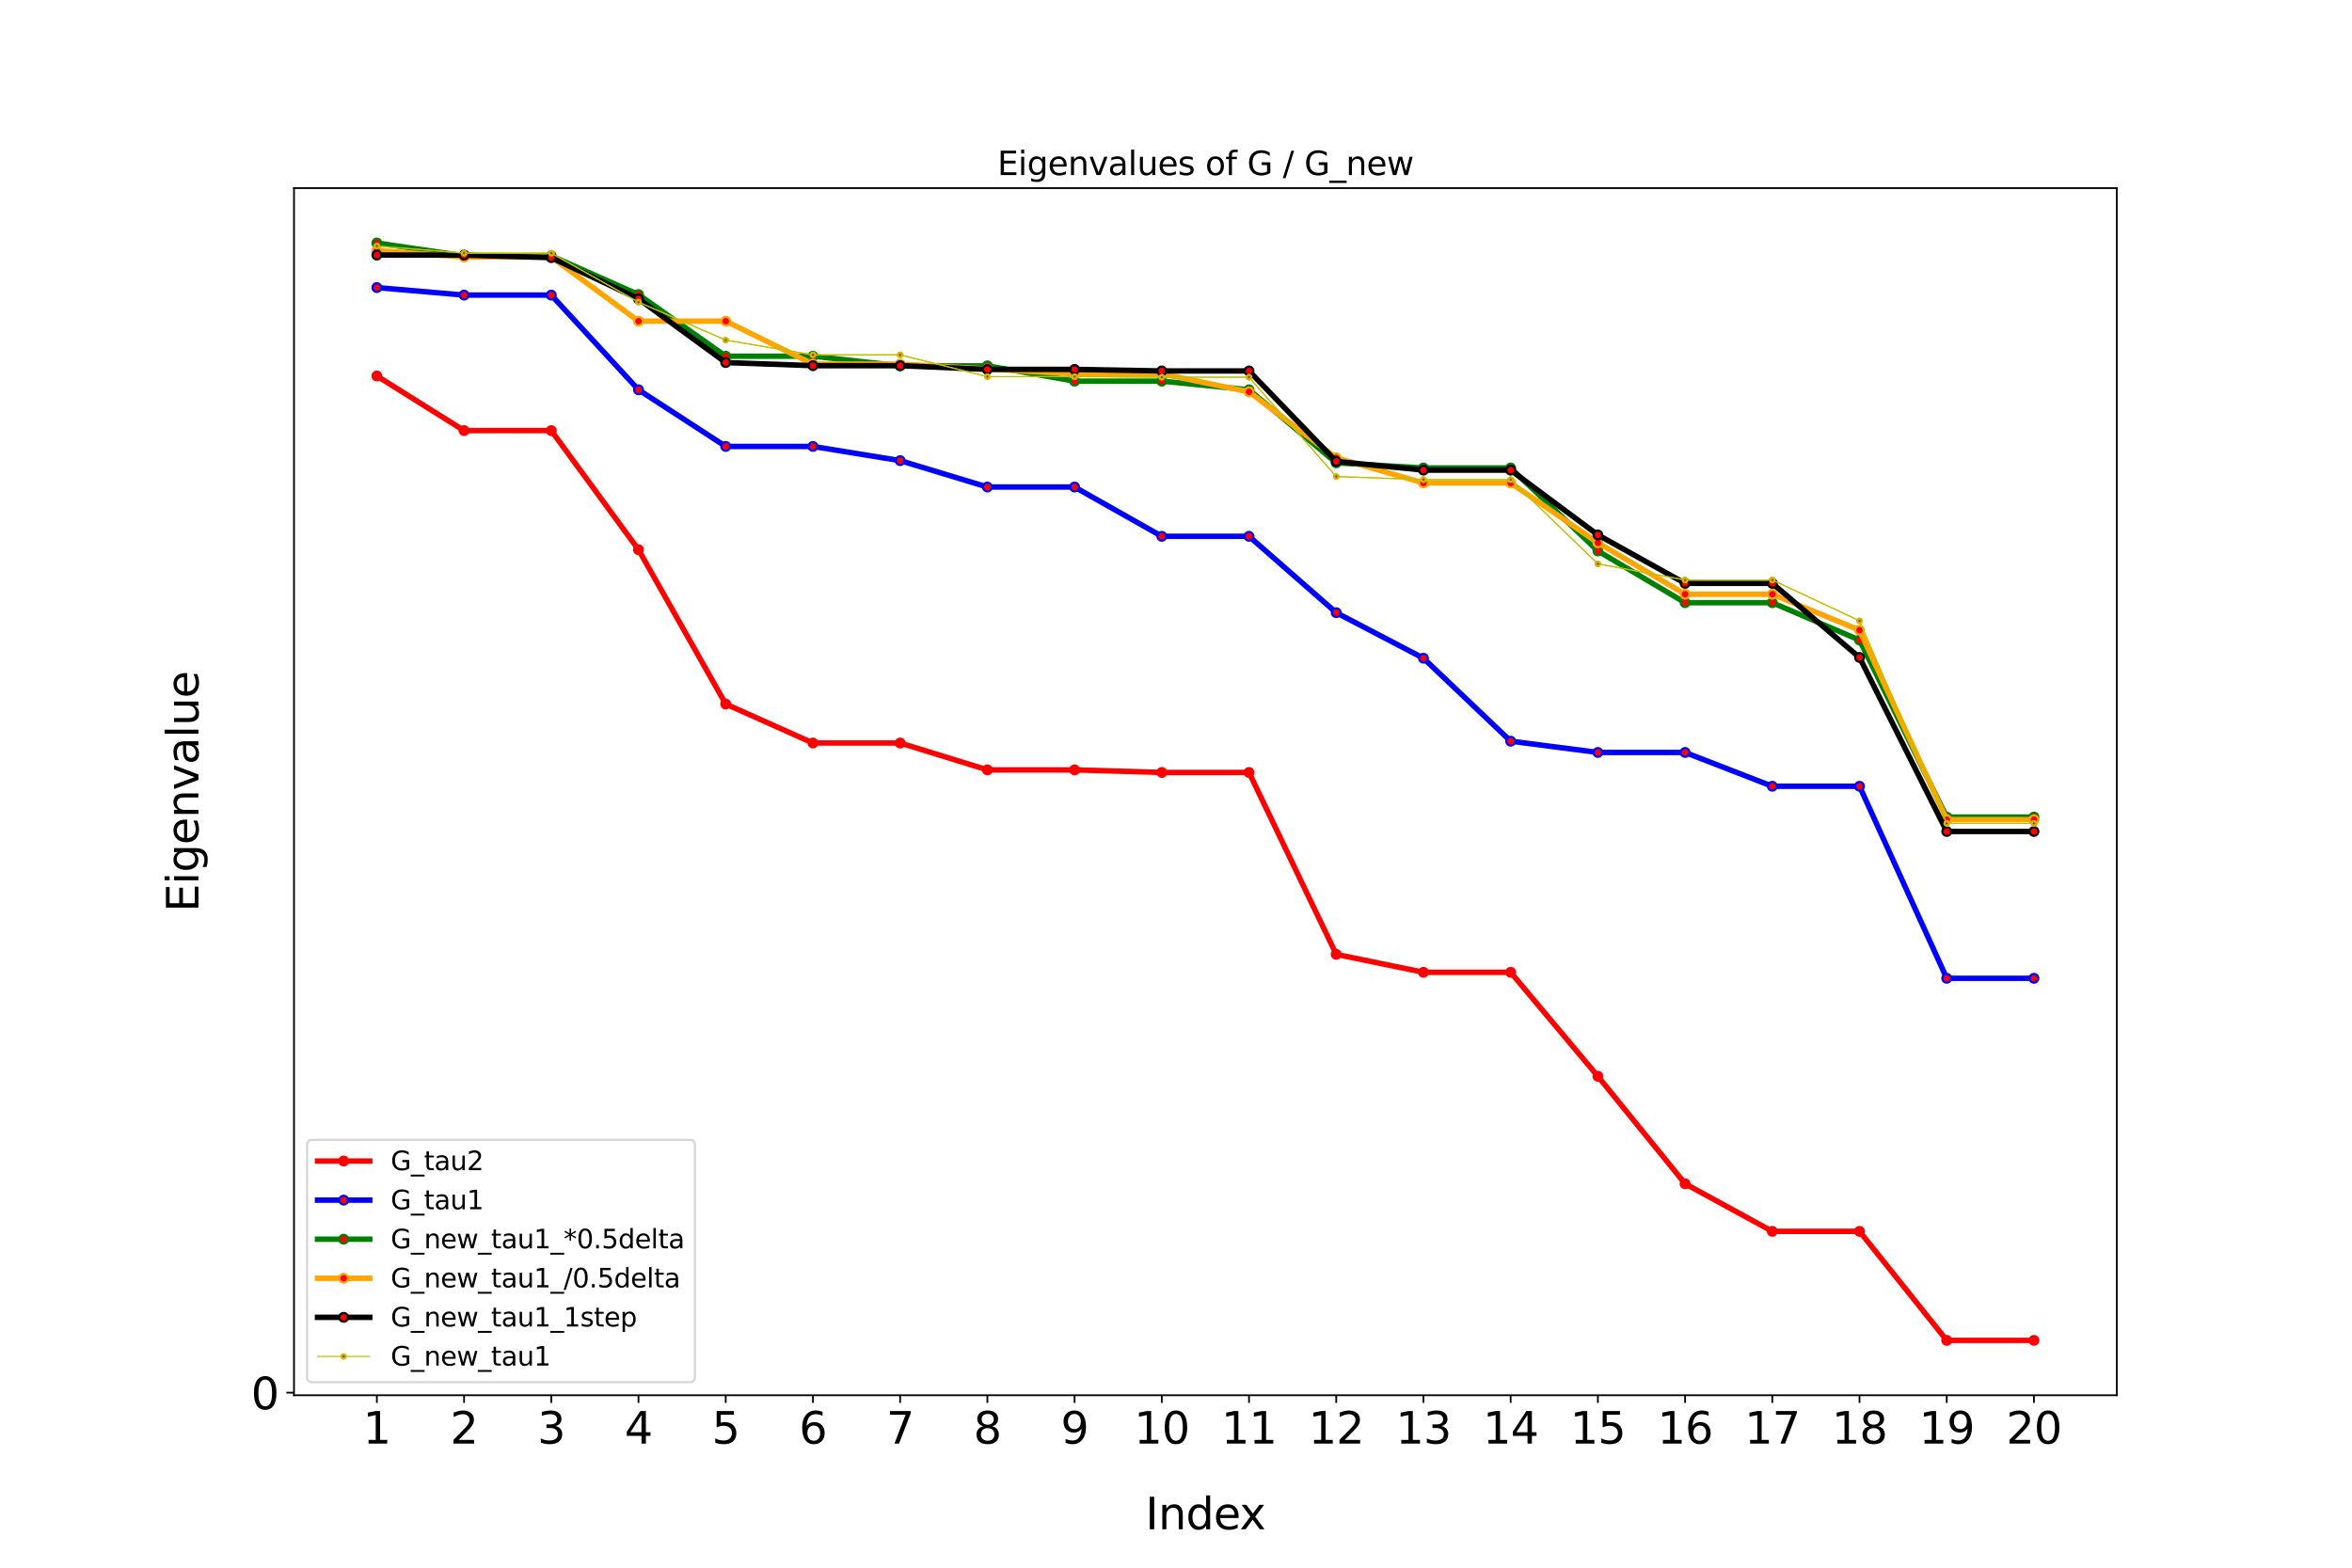 <?xml version="1.0" encoding="utf-8" standalone="no"?>
<!DOCTYPE svg PUBLIC "-//W3C//DTD SVG 1.1//EN"
  "http://www.w3.org/Graphics/SVG/1.1/DTD/svg11.dtd">
<svg xmlns:xlink="http://www.w3.org/1999/xlink" width="1080pt" height="720pt" viewBox="0 0 1080 720" xmlns="http://www.w3.org/2000/svg" version="1.1">
 <defs>
  <style type="text/css">*{stroke-linejoin: round; stroke-linecap: butt}</style>
 </defs>
 <g id="figure_1">
  <g id="patch_1">
   <path d="M 0 720 
L 1080 720 
L 1080 0 
L 0 0 
z
" style="fill: #ffffff"/>
  </g>
  <g id="axes_1">
   <g id="patch_2">
    <path d="M 135 640.8 
L 972 640.8 
L 972 86.4 
L 135 86.4 
z
" style="fill: #ffffff"/>
   </g>
   <g id="matplotlib.axis_1">
    <g id="xtick_1">
     <g id="line2d_1">
      <defs>
       <path id="m123ff885bf" d="M 0 0 
L 0 3.5 
" style="stroke: #000000; stroke-width: 0.8"/>
      </defs>
      <g>
       <use xlink:href="#m123ff885bf" x="173.045" y="640.8" style="stroke: #000000; stroke-width: 0.8"/>
      </g>
     </g>
     <g id="text_1">
      <!-- 1 -->
      <g transform="translate(166.683 662.997) scale(0.2 -0.2)">
       <defs>
        <path id="DejaVuSans-31" d="M 794 531 
L 1825 531 
L 1825 4091 
L 703 3866 
L 703 4441 
L 1819 4666 
L 2450 4666 
L 2450 531 
L 3481 531 
L 3481 0 
L 794 0 
L 794 531 
z
" transform="scale(0.016)"/>
       </defs>
       <use xlink:href="#DejaVuSans-31"/>
      </g>
     </g>
    </g>
    <g id="xtick_2">
     <g id="line2d_2">
      <g>
       <use xlink:href="#m123ff885bf" x="213.093" y="640.8" style="stroke: #000000; stroke-width: 0.8"/>
      </g>
     </g>
     <g id="text_2">
      <!-- 2 -->
      <g transform="translate(206.731 662.997) scale(0.2 -0.2)">
       <defs>
        <path id="DejaVuSans-32" d="M 1228 531 
L 3431 531 
L 3431 0 
L 469 0 
L 469 531 
Q 828 903 1448 1529 
Q 2069 2156 2228 2338 
Q 2531 2678 2651 2914 
Q 2772 3150 2772 3378 
Q 2772 3750 2511 3984 
Q 2250 4219 1831 4219 
Q 1534 4219 1204 4116 
Q 875 4013 500 3803 
L 500 4441 
Q 881 4594 1212 4672 
Q 1544 4750 1819 4750 
Q 2544 4750 2975 4387 
Q 3406 4025 3406 3419 
Q 3406 3131 3298 2873 
Q 3191 2616 2906 2266 
Q 2828 2175 2409 1742 
Q 1991 1309 1228 531 
z
" transform="scale(0.016)"/>
       </defs>
       <use xlink:href="#DejaVuSans-32"/>
      </g>
     </g>
    </g>
    <g id="xtick_3">
     <g id="line2d_3">
      <g>
       <use xlink:href="#m123ff885bf" x="253.141" y="640.8" style="stroke: #000000; stroke-width: 0.8"/>
      </g>
     </g>
     <g id="text_3">
      <!-- 3 -->
      <g transform="translate(246.779 662.997) scale(0.2 -0.2)">
       <defs>
        <path id="DejaVuSans-33" d="M 2597 2516 
Q 3050 2419 3304 2112 
Q 3559 1806 3559 1356 
Q 3559 666 3084 287 
Q 2609 -91 1734 -91 
Q 1441 -91 1130 -33 
Q 819 25 488 141 
L 488 750 
Q 750 597 1062 519 
Q 1375 441 1716 441 
Q 2309 441 2620 675 
Q 2931 909 2931 1356 
Q 2931 1769 2642 2001 
Q 2353 2234 1838 2234 
L 1294 2234 
L 1294 2753 
L 1863 2753 
Q 2328 2753 2575 2939 
Q 2822 3125 2822 3475 
Q 2822 3834 2567 4026 
Q 2313 4219 1838 4219 
Q 1578 4219 1281 4162 
Q 984 4106 628 3988 
L 628 4550 
Q 988 4650 1302 4700 
Q 1616 4750 1894 4750 
Q 2613 4750 3031 4423 
Q 3450 4097 3450 3541 
Q 3450 3153 3228 2886 
Q 3006 2619 2597 2516 
z
" transform="scale(0.016)"/>
       </defs>
       <use xlink:href="#DejaVuSans-33"/>
      </g>
     </g>
    </g>
    <g id="xtick_4">
     <g id="line2d_4">
      <g>
       <use xlink:href="#m123ff885bf" x="293.189" y="640.8" style="stroke: #000000; stroke-width: 0.8"/>
      </g>
     </g>
     <g id="text_4">
      <!-- 4 -->
      <g transform="translate(286.826 662.997) scale(0.2 -0.2)">
       <defs>
        <path id="DejaVuSans-34" d="M 2419 4116 
L 825 1625 
L 2419 1625 
L 2419 4116 
z
M 2253 4666 
L 3047 4666 
L 3047 1625 
L 3713 1625 
L 3713 1100 
L 3047 1100 
L 3047 0 
L 2419 0 
L 2419 1100 
L 313 1100 
L 313 1709 
L 2253 4666 
z
" transform="scale(0.016)"/>
       </defs>
       <use xlink:href="#DejaVuSans-34"/>
      </g>
     </g>
    </g>
    <g id="xtick_5">
     <g id="line2d_5">
      <g>
       <use xlink:href="#m123ff885bf" x="333.237" y="640.8" style="stroke: #000000; stroke-width: 0.8"/>
      </g>
     </g>
     <g id="text_5">
      <!-- 5 -->
      <g transform="translate(326.874 662.997) scale(0.2 -0.2)">
       <defs>
        <path id="DejaVuSans-35" d="M 691 4666 
L 3169 4666 
L 3169 4134 
L 1269 4134 
L 1269 2991 
Q 1406 3038 1543 3061 
Q 1681 3084 1819 3084 
Q 2600 3084 3056 2656 
Q 3513 2228 3513 1497 
Q 3513 744 3044 326 
Q 2575 -91 1722 -91 
Q 1428 -91 1123 -41 
Q 819 9 494 109 
L 494 744 
Q 775 591 1075 516 
Q 1375 441 1709 441 
Q 2250 441 2565 725 
Q 2881 1009 2881 1497 
Q 2881 1984 2565 2268 
Q 2250 2553 1709 2553 
Q 1456 2553 1204 2497 
Q 953 2441 691 2322 
L 691 4666 
z
" transform="scale(0.016)"/>
       </defs>
       <use xlink:href="#DejaVuSans-35"/>
      </g>
     </g>
    </g>
    <g id="xtick_6">
     <g id="line2d_6">
      <g>
       <use xlink:href="#m123ff885bf" x="373.285" y="640.8" style="stroke: #000000; stroke-width: 0.8"/>
      </g>
     </g>
     <g id="text_6">
      <!-- 6 -->
      <g transform="translate(366.922 662.997) scale(0.2 -0.2)">
       <defs>
        <path id="DejaVuSans-36" d="M 2113 2584 
Q 1688 2584 1439 2293 
Q 1191 2003 1191 1497 
Q 1191 994 1439 701 
Q 1688 409 2113 409 
Q 2538 409 2786 701 
Q 3034 994 3034 1497 
Q 3034 2003 2786 2293 
Q 2538 2584 2113 2584 
z
M 3366 4563 
L 3366 3988 
Q 3128 4100 2886 4159 
Q 2644 4219 2406 4219 
Q 1781 4219 1451 3797 
Q 1122 3375 1075 2522 
Q 1259 2794 1537 2939 
Q 1816 3084 2150 3084 
Q 2853 3084 3261 2657 
Q 3669 2231 3669 1497 
Q 3669 778 3244 343 
Q 2819 -91 2113 -91 
Q 1303 -91 875 529 
Q 447 1150 447 2328 
Q 447 3434 972 4092 
Q 1497 4750 2381 4750 
Q 2619 4750 2861 4703 
Q 3103 4656 3366 4563 
z
" transform="scale(0.016)"/>
       </defs>
       <use xlink:href="#DejaVuSans-36"/>
      </g>
     </g>
    </g>
    <g id="xtick_7">
     <g id="line2d_7">
      <g>
       <use xlink:href="#m123ff885bf" x="413.333" y="640.8" style="stroke: #000000; stroke-width: 0.8"/>
      </g>
     </g>
     <g id="text_7">
      <!-- 7 -->
      <g transform="translate(406.97 662.997) scale(0.2 -0.2)">
       <defs>
        <path id="DejaVuSans-37" d="M 525 4666 
L 3525 4666 
L 3525 4397 
L 1831 0 
L 1172 0 
L 2766 4134 
L 525 4134 
L 525 4666 
z
" transform="scale(0.016)"/>
       </defs>
       <use xlink:href="#DejaVuSans-37"/>
      </g>
     </g>
    </g>
    <g id="xtick_8">
     <g id="line2d_8">
      <g>
       <use xlink:href="#m123ff885bf" x="453.38" y="640.8" style="stroke: #000000; stroke-width: 0.8"/>
      </g>
     </g>
     <g id="text_8">
      <!-- 8 -->
      <g transform="translate(447.018 662.997) scale(0.2 -0.2)">
       <defs>
        <path id="DejaVuSans-38" d="M 2034 2216 
Q 1584 2216 1326 1975 
Q 1069 1734 1069 1313 
Q 1069 891 1326 650 
Q 1584 409 2034 409 
Q 2484 409 2743 651 
Q 3003 894 3003 1313 
Q 3003 1734 2745 1975 
Q 2488 2216 2034 2216 
z
M 1403 2484 
Q 997 2584 770 2862 
Q 544 3141 544 3541 
Q 544 4100 942 4425 
Q 1341 4750 2034 4750 
Q 2731 4750 3128 4425 
Q 3525 4100 3525 3541 
Q 3525 3141 3298 2862 
Q 3072 2584 2669 2484 
Q 3125 2378 3379 2068 
Q 3634 1759 3634 1313 
Q 3634 634 3220 271 
Q 2806 -91 2034 -91 
Q 1263 -91 848 271 
Q 434 634 434 1313 
Q 434 1759 690 2068 
Q 947 2378 1403 2484 
z
M 1172 3481 
Q 1172 3119 1398 2916 
Q 1625 2713 2034 2713 
Q 2441 2713 2670 2916 
Q 2900 3119 2900 3481 
Q 2900 3844 2670 4047 
Q 2441 4250 2034 4250 
Q 1625 4250 1398 4047 
Q 1172 3844 1172 3481 
z
" transform="scale(0.016)"/>
       </defs>
       <use xlink:href="#DejaVuSans-38"/>
      </g>
     </g>
    </g>
    <g id="xtick_9">
     <g id="line2d_9">
      <g>
       <use xlink:href="#m123ff885bf" x="493.428" y="640.8" style="stroke: #000000; stroke-width: 0.8"/>
      </g>
     </g>
     <g id="text_9">
      <!-- 9 -->
      <g transform="translate(487.066 662.997) scale(0.2 -0.2)">
       <defs>
        <path id="DejaVuSans-39" d="M 703 97 
L 703 672 
Q 941 559 1184 500 
Q 1428 441 1663 441 
Q 2288 441 2617 861 
Q 2947 1281 2994 2138 
Q 2813 1869 2534 1725 
Q 2256 1581 1919 1581 
Q 1219 1581 811 2004 
Q 403 2428 403 3163 
Q 403 3881 828 4315 
Q 1253 4750 1959 4750 
Q 2769 4750 3195 4129 
Q 3622 3509 3622 2328 
Q 3622 1225 3098 567 
Q 2575 -91 1691 -91 
Q 1453 -91 1209 -44 
Q 966 3 703 97 
z
M 1959 2075 
Q 2384 2075 2632 2365 
Q 2881 2656 2881 3163 
Q 2881 3666 2632 3958 
Q 2384 4250 1959 4250 
Q 1534 4250 1286 3958 
Q 1038 3666 1038 3163 
Q 1038 2656 1286 2365 
Q 1534 2075 1959 2075 
z
" transform="scale(0.016)"/>
       </defs>
       <use xlink:href="#DejaVuSans-39"/>
      </g>
     </g>
    </g>
    <g id="xtick_10">
     <g id="line2d_10">
      <g>
       <use xlink:href="#m123ff885bf" x="533.476" y="640.8" style="stroke: #000000; stroke-width: 0.8"/>
      </g>
     </g>
     <g id="text_10">
      <!-- 10 -->
      <g transform="translate(520.751 662.997) scale(0.2 -0.2)">
       <defs>
        <path id="DejaVuSans-30" d="M 2034 4250 
Q 1547 4250 1301 3770 
Q 1056 3291 1056 2328 
Q 1056 1369 1301 889 
Q 1547 409 2034 409 
Q 2525 409 2770 889 
Q 3016 1369 3016 2328 
Q 3016 3291 2770 3770 
Q 2525 4250 2034 4250 
z
M 2034 4750 
Q 2819 4750 3233 4129 
Q 3647 3509 3647 2328 
Q 3647 1150 3233 529 
Q 2819 -91 2034 -91 
Q 1250 -91 836 529 
Q 422 1150 422 2328 
Q 422 3509 836 4129 
Q 1250 4750 2034 4750 
z
" transform="scale(0.016)"/>
       </defs>
       <use xlink:href="#DejaVuSans-31"/>
       <use xlink:href="#DejaVuSans-30" x="63.623"/>
      </g>
     </g>
    </g>
    <g id="xtick_11">
     <g id="line2d_11">
      <g>
       <use xlink:href="#m123ff885bf" x="573.524" y="640.8" style="stroke: #000000; stroke-width: 0.8"/>
      </g>
     </g>
     <g id="text_11">
      <!-- 11 -->
      <g transform="translate(560.799 662.997) scale(0.2 -0.2)">
       <use xlink:href="#DejaVuSans-31"/>
       <use xlink:href="#DejaVuSans-31" x="63.623"/>
      </g>
     </g>
    </g>
    <g id="xtick_12">
     <g id="line2d_12">
      <g>
       <use xlink:href="#m123ff885bf" x="613.572" y="640.8" style="stroke: #000000; stroke-width: 0.8"/>
      </g>
     </g>
     <g id="text_12">
      <!-- 12 -->
      <g transform="translate(600.847 662.997) scale(0.2 -0.2)">
       <use xlink:href="#DejaVuSans-31"/>
       <use xlink:href="#DejaVuSans-32" x="63.623"/>
      </g>
     </g>
    </g>
    <g id="xtick_13">
     <g id="line2d_13">
      <g>
       <use xlink:href="#m123ff885bf" x="653.62" y="640.8" style="stroke: #000000; stroke-width: 0.8"/>
      </g>
     </g>
     <g id="text_13">
      <!-- 13 -->
      <g transform="translate(640.895 662.997) scale(0.2 -0.2)">
       <use xlink:href="#DejaVuSans-31"/>
       <use xlink:href="#DejaVuSans-33" x="63.623"/>
      </g>
     </g>
    </g>
    <g id="xtick_14">
     <g id="line2d_14">
      <g>
       <use xlink:href="#m123ff885bf" x="693.667" y="640.8" style="stroke: #000000; stroke-width: 0.8"/>
      </g>
     </g>
     <g id="text_14">
      <!-- 14 -->
      <g transform="translate(680.942 662.997) scale(0.2 -0.2)">
       <use xlink:href="#DejaVuSans-31"/>
       <use xlink:href="#DejaVuSans-34" x="63.623"/>
      </g>
     </g>
    </g>
    <g id="xtick_15">
     <g id="line2d_15">
      <g>
       <use xlink:href="#m123ff885bf" x="733.715" y="640.8" style="stroke: #000000; stroke-width: 0.8"/>
      </g>
     </g>
     <g id="text_15">
      <!-- 15 -->
      <g transform="translate(720.99 662.997) scale(0.2 -0.2)">
       <use xlink:href="#DejaVuSans-31"/>
       <use xlink:href="#DejaVuSans-35" x="63.623"/>
      </g>
     </g>
    </g>
    <g id="xtick_16">
     <g id="line2d_16">
      <g>
       <use xlink:href="#m123ff885bf" x="773.763" y="640.8" style="stroke: #000000; stroke-width: 0.8"/>
      </g>
     </g>
     <g id="text_16">
      <!-- 16 -->
      <g transform="translate(761.038 662.997) scale(0.2 -0.2)">
       <use xlink:href="#DejaVuSans-31"/>
       <use xlink:href="#DejaVuSans-36" x="63.623"/>
      </g>
     </g>
    </g>
    <g id="xtick_17">
     <g id="line2d_17">
      <g>
       <use xlink:href="#m123ff885bf" x="813.811" y="640.8" style="stroke: #000000; stroke-width: 0.8"/>
      </g>
     </g>
     <g id="text_17">
      <!-- 17 -->
      <g transform="translate(801.086 662.997) scale(0.2 -0.2)">
       <use xlink:href="#DejaVuSans-31"/>
       <use xlink:href="#DejaVuSans-37" x="63.623"/>
      </g>
     </g>
    </g>
    <g id="xtick_18">
     <g id="line2d_18">
      <g>
       <use xlink:href="#m123ff885bf" x="853.859" y="640.8" style="stroke: #000000; stroke-width: 0.8"/>
      </g>
     </g>
     <g id="text_18">
      <!-- 18 -->
      <g transform="translate(841.134 662.997) scale(0.2 -0.2)">
       <use xlink:href="#DejaVuSans-31"/>
       <use xlink:href="#DejaVuSans-38" x="63.623"/>
      </g>
     </g>
    </g>
    <g id="xtick_19">
     <g id="line2d_19">
      <g>
       <use xlink:href="#m123ff885bf" x="893.907" y="640.8" style="stroke: #000000; stroke-width: 0.8"/>
      </g>
     </g>
     <g id="text_19">
      <!-- 19 -->
      <g transform="translate(881.182 662.997) scale(0.2 -0.2)">
       <use xlink:href="#DejaVuSans-31"/>
       <use xlink:href="#DejaVuSans-39" x="63.623"/>
      </g>
     </g>
    </g>
    <g id="xtick_20">
     <g id="line2d_20">
      <g>
       <use xlink:href="#m123ff885bf" x="933.955" y="640.8" style="stroke: #000000; stroke-width: 0.8"/>
      </g>
     </g>
     <g id="text_20">
      <!-- 20 -->
      <g transform="translate(921.23 662.997) scale(0.2 -0.2)">
       <use xlink:href="#DejaVuSans-32"/>
       <use xlink:href="#DejaVuSans-30" x="63.623"/>
      </g>
     </g>
    </g>
    <g id="text_21">
     <!-- Index -->
     <g transform="translate(525.967 702.353) scale(0.2 -0.2)">
      <defs>
       <path id="DejaVuSans-49" d="M 628 4666 
L 1259 4666 
L 1259 0 
L 628 0 
L 628 4666 
z
" transform="scale(0.016)"/>
       <path id="DejaVuSans-6e" d="M 3513 2113 
L 3513 0 
L 2938 0 
L 2938 2094 
Q 2938 2591 2744 2837 
Q 2550 3084 2163 3084 
Q 1697 3084 1428 2787 
Q 1159 2491 1159 1978 
L 1159 0 
L 581 0 
L 581 3500 
L 1159 3500 
L 1159 2956 
Q 1366 3272 1645 3428 
Q 1925 3584 2291 3584 
Q 2894 3584 3203 3211 
Q 3513 2838 3513 2113 
z
" transform="scale(0.016)"/>
       <path id="DejaVuSans-64" d="M 2906 2969 
L 2906 4863 
L 3481 4863 
L 3481 0 
L 2906 0 
L 2906 525 
Q 2725 213 2448 61 
Q 2172 -91 1784 -91 
Q 1150 -91 751 415 
Q 353 922 353 1747 
Q 353 2572 751 3078 
Q 1150 3584 1784 3584 
Q 2172 3584 2448 3432 
Q 2725 3281 2906 2969 
z
M 947 1747 
Q 947 1113 1208 752 
Q 1469 391 1925 391 
Q 2381 391 2643 752 
Q 2906 1113 2906 1747 
Q 2906 2381 2643 2742 
Q 2381 3103 1925 3103 
Q 1469 3103 1208 2742 
Q 947 2381 947 1747 
z
" transform="scale(0.016)"/>
       <path id="DejaVuSans-65" d="M 3597 1894 
L 3597 1613 
L 953 1613 
Q 991 1019 1311 708 
Q 1631 397 2203 397 
Q 2534 397 2845 478 
Q 3156 559 3463 722 
L 3463 178 
Q 3153 47 2828 -22 
Q 2503 -91 2169 -91 
Q 1331 -91 842 396 
Q 353 884 353 1716 
Q 353 2575 817 3079 
Q 1281 3584 2069 3584 
Q 2775 3584 3186 3129 
Q 3597 2675 3597 1894 
z
M 3022 2063 
Q 3016 2534 2758 2815 
Q 2500 3097 2075 3097 
Q 1594 3097 1305 2825 
Q 1016 2553 972 2059 
L 3022 2063 
z
" transform="scale(0.016)"/>
       <path id="DejaVuSans-78" d="M 3513 3500 
L 2247 1797 
L 3578 0 
L 2900 0 
L 1881 1375 
L 863 0 
L 184 0 
L 1544 1831 
L 300 3500 
L 978 3500 
L 1906 2253 
L 2834 3500 
L 3513 3500 
z
" transform="scale(0.016)"/>
      </defs>
      <use xlink:href="#DejaVuSans-49"/>
      <use xlink:href="#DejaVuSans-6e" x="29.492"/>
      <use xlink:href="#DejaVuSans-64" x="92.871"/>
      <use xlink:href="#DejaVuSans-65" x="156.348"/>
      <use xlink:href="#DejaVuSans-78" x="216.121"/>
     </g>
    </g>
   </g>
   <g id="matplotlib.axis_2">
    <g id="ytick_1">
     <g id="line2d_21">
      <defs>
       <path id="m350402bf28" d="M 0 0 
L -3.5 0 
" style="stroke: #000000; stroke-width: 0.8"/>
      </defs>
      <g>
       <use xlink:href="#m350402bf28" x="135" y="639.613" style="stroke: #000000; stroke-width: 0.8"/>
      </g>
     </g>
     <g id="text_22">
      <!-- 0 -->
      <g transform="translate(115.275 647.212) scale(0.2 -0.2)">
       <use xlink:href="#DejaVuSans-30"/>
      </g>
     </g>
    </g>
    <g id="text_23">
     <!-- Eigenvalue -->
     <g transform="translate(91.116 418.852) rotate(-90) scale(0.2 -0.2)">
      <defs>
       <path id="DejaVuSans-45" d="M 628 4666 
L 3578 4666 
L 3578 4134 
L 1259 4134 
L 1259 2753 
L 3481 2753 
L 3481 2222 
L 1259 2222 
L 1259 531 
L 3634 531 
L 3634 0 
L 628 0 
L 628 4666 
z
" transform="scale(0.016)"/>
       <path id="DejaVuSans-69" d="M 603 3500 
L 1178 3500 
L 1178 0 
L 603 0 
L 603 3500 
z
M 603 4863 
L 1178 4863 
L 1178 4134 
L 603 4134 
L 603 4863 
z
" transform="scale(0.016)"/>
       <path id="DejaVuSans-67" d="M 2906 1791 
Q 2906 2416 2648 2759 
Q 2391 3103 1925 3103 
Q 1463 3103 1205 2759 
Q 947 2416 947 1791 
Q 947 1169 1205 825 
Q 1463 481 1925 481 
Q 2391 481 2648 825 
Q 2906 1169 2906 1791 
z
M 3481 434 
Q 3481 -459 3084 -895 
Q 2688 -1331 1869 -1331 
Q 1566 -1331 1297 -1286 
Q 1028 -1241 775 -1147 
L 775 -588 
Q 1028 -725 1275 -790 
Q 1522 -856 1778 -856 
Q 2344 -856 2625 -561 
Q 2906 -266 2906 331 
L 2906 616 
Q 2728 306 2450 153 
Q 2172 0 1784 0 
Q 1141 0 747 490 
Q 353 981 353 1791 
Q 353 2603 747 3093 
Q 1141 3584 1784 3584 
Q 2172 3584 2450 3431 
Q 2728 3278 2906 2969 
L 2906 3500 
L 3481 3500 
L 3481 434 
z
" transform="scale(0.016)"/>
       <path id="DejaVuSans-76" d="M 191 3500 
L 800 3500 
L 1894 563 
L 2988 3500 
L 3597 3500 
L 2284 0 
L 1503 0 
L 191 3500 
z
" transform="scale(0.016)"/>
       <path id="DejaVuSans-61" d="M 2194 1759 
Q 1497 1759 1228 1600 
Q 959 1441 959 1056 
Q 959 750 1161 570 
Q 1363 391 1709 391 
Q 2188 391 2477 730 
Q 2766 1069 2766 1631 
L 2766 1759 
L 2194 1759 
z
M 3341 1997 
L 3341 0 
L 2766 0 
L 2766 531 
Q 2569 213 2275 61 
Q 1981 -91 1556 -91 
Q 1019 -91 701 211 
Q 384 513 384 1019 
Q 384 1609 779 1909 
Q 1175 2209 1959 2209 
L 2766 2209 
L 2766 2266 
Q 2766 2663 2505 2880 
Q 2244 3097 1772 3097 
Q 1472 3097 1187 3025 
Q 903 2953 641 2809 
L 641 3341 
Q 956 3463 1253 3523 
Q 1550 3584 1831 3584 
Q 2591 3584 2966 3190 
Q 3341 2797 3341 1997 
z
" transform="scale(0.016)"/>
       <path id="DejaVuSans-6c" d="M 603 4863 
L 1178 4863 
L 1178 0 
L 603 0 
L 603 4863 
z
" transform="scale(0.016)"/>
       <path id="DejaVuSans-75" d="M 544 1381 
L 544 3500 
L 1119 3500 
L 1119 1403 
Q 1119 906 1312 657 
Q 1506 409 1894 409 
Q 2359 409 2629 706 
Q 2900 1003 2900 1516 
L 2900 3500 
L 3475 3500 
L 3475 0 
L 2900 0 
L 2900 538 
Q 2691 219 2414 64 
Q 2138 -91 1772 -91 
Q 1169 -91 856 284 
Q 544 659 544 1381 
z
M 1991 3584 
L 1991 3584 
z
" transform="scale(0.016)"/>
      </defs>
      <use xlink:href="#DejaVuSans-45"/>
      <use xlink:href="#DejaVuSans-69" x="63.184"/>
      <use xlink:href="#DejaVuSans-67" x="90.967"/>
      <use xlink:href="#DejaVuSans-65" x="154.443"/>
      <use xlink:href="#DejaVuSans-6e" x="215.967"/>
      <use xlink:href="#DejaVuSans-76" x="279.346"/>
      <use xlink:href="#DejaVuSans-61" x="338.525"/>
      <use xlink:href="#DejaVuSans-6c" x="399.805"/>
      <use xlink:href="#DejaVuSans-75" x="427.588"/>
      <use xlink:href="#DejaVuSans-65" x="490.967"/>
     </g>
    </g>
   </g>
   <g id="line2d_22">
    <path d="M 173.045 172.679 
L 213.093 197.765 
L 253.141 197.765 
L 293.189 252.472 
L 333.237 323.352 
L 373.285 341.25 
L 413.333 341.25 
L 453.38 353.582 
L 493.428 353.582 
L 533.476 354.764 
L 573.524 354.764 
L 613.572 438.313 
L 653.62 446.55 
L 693.667 446.55 
L 733.715 494.318 
L 773.763 543.662 
L 813.811 565.529 
L 853.859 565.529 
L 893.907 615.6 
L 933.955 615.6 
" clip-path="url(#pd340ee63d7)" style="fill: none; stroke: #ff0000; stroke-width: 2.5; stroke-linecap: square"/>
    <defs>
     <path id="mca91a38d7c" d="M 0 2 
C 0.53 2 1.039 1.789 1.414 1.414 
C 1.789 1.039 2 0.53 2 0 
C 2 -0.53 1.789 -1.039 1.414 -1.414 
C 1.039 -1.789 0.53 -2 0 -2 
C -0.53 -2 -1.039 -1.789 -1.414 -1.414 
C -1.789 -1.039 -2 -0.53 -2 0 
C -2 0.53 -1.789 1.039 -1.414 1.414 
C -1.039 1.789 -0.53 2 0 2 
z
" style="stroke: #ff0000"/>
    </defs>
    <g clip-path="url(#pd340ee63d7)">
     <use xlink:href="#mca91a38d7c" x="173.045" y="172.679" style="fill: #ff0000; stroke: #ff0000"/>
     <use xlink:href="#mca91a38d7c" x="213.093" y="197.765" style="fill: #ff0000; stroke: #ff0000"/>
     <use xlink:href="#mca91a38d7c" x="253.141" y="197.765" style="fill: #ff0000; stroke: #ff0000"/>
     <use xlink:href="#mca91a38d7c" x="293.189" y="252.472" style="fill: #ff0000; stroke: #ff0000"/>
     <use xlink:href="#mca91a38d7c" x="333.237" y="323.352" style="fill: #ff0000; stroke: #ff0000"/>
     <use xlink:href="#mca91a38d7c" x="373.285" y="341.25" style="fill: #ff0000; stroke: #ff0000"/>
     <use xlink:href="#mca91a38d7c" x="413.333" y="341.25" style="fill: #ff0000; stroke: #ff0000"/>
     <use xlink:href="#mca91a38d7c" x="453.38" y="353.582" style="fill: #ff0000; stroke: #ff0000"/>
     <use xlink:href="#mca91a38d7c" x="493.428" y="353.582" style="fill: #ff0000; stroke: #ff0000"/>
     <use xlink:href="#mca91a38d7c" x="533.476" y="354.764" style="fill: #ff0000; stroke: #ff0000"/>
     <use xlink:href="#mca91a38d7c" x="573.524" y="354.764" style="fill: #ff0000; stroke: #ff0000"/>
     <use xlink:href="#mca91a38d7c" x="613.572" y="438.313" style="fill: #ff0000; stroke: #ff0000"/>
     <use xlink:href="#mca91a38d7c" x="653.62" y="446.55" style="fill: #ff0000; stroke: #ff0000"/>
     <use xlink:href="#mca91a38d7c" x="693.667" y="446.55" style="fill: #ff0000; stroke: #ff0000"/>
     <use xlink:href="#mca91a38d7c" x="733.715" y="494.318" style="fill: #ff0000; stroke: #ff0000"/>
     <use xlink:href="#mca91a38d7c" x="773.763" y="543.662" style="fill: #ff0000; stroke: #ff0000"/>
     <use xlink:href="#mca91a38d7c" x="813.811" y="565.529" style="fill: #ff0000; stroke: #ff0000"/>
     <use xlink:href="#mca91a38d7c" x="853.859" y="565.529" style="fill: #ff0000; stroke: #ff0000"/>
     <use xlink:href="#mca91a38d7c" x="893.907" y="615.6" style="fill: #ff0000; stroke: #ff0000"/>
     <use xlink:href="#mca91a38d7c" x="933.955" y="615.6" style="fill: #ff0000; stroke: #ff0000"/>
    </g>
   </g>
   <g id="line2d_23">
    <path d="M 173.045 132.079 
L 213.093 135.53 
L 253.141 135.53 
L 293.189 179.022 
L 333.237 205.039 
L 373.285 205.039 
L 413.333 211.551 
L 453.38 223.679 
L 493.428 223.679 
L 533.476 246.317 
L 573.524 246.317 
L 613.572 281.377 
L 653.62 302.304 
L 693.667 340.404 
L 733.715 345.581 
L 773.763 345.581 
L 813.811 361.113 
L 853.859 361.113 
L 893.907 449.309 
L 933.955 449.309 
" clip-path="url(#pd340ee63d7)" style="fill: none; stroke: #0000ff; stroke-width: 2.5; stroke-linecap: square"/>
    <defs>
     <path id="maba9cc60e9" d="M 0 2 
C 0.53 2 1.039 1.789 1.414 1.414 
C 1.789 1.039 2 0.53 2 0 
C 2 -0.53 1.789 -1.039 1.414 -1.414 
C 1.039 -1.789 0.53 -2 0 -2 
C -0.53 -2 -1.039 -1.789 -1.414 -1.414 
C -1.789 -1.039 -2 -0.53 -2 0 
C -2 0.53 -1.789 1.039 -1.414 1.414 
C -1.039 1.789 -0.53 2 0 2 
z
" style="stroke: #0000ff"/>
    </defs>
    <g clip-path="url(#pd340ee63d7)">
     <use xlink:href="#maba9cc60e9" x="173.045" y="132.079" style="fill: #ff0000; stroke: #0000ff"/>
     <use xlink:href="#maba9cc60e9" x="213.093" y="135.53" style="fill: #ff0000; stroke: #0000ff"/>
     <use xlink:href="#maba9cc60e9" x="253.141" y="135.53" style="fill: #ff0000; stroke: #0000ff"/>
     <use xlink:href="#maba9cc60e9" x="293.189" y="179.022" style="fill: #ff0000; stroke: #0000ff"/>
     <use xlink:href="#maba9cc60e9" x="333.237" y="205.039" style="fill: #ff0000; stroke: #0000ff"/>
     <use xlink:href="#maba9cc60e9" x="373.285" y="205.039" style="fill: #ff0000; stroke: #0000ff"/>
     <use xlink:href="#maba9cc60e9" x="413.333" y="211.551" style="fill: #ff0000; stroke: #0000ff"/>
     <use xlink:href="#maba9cc60e9" x="453.38" y="223.679" style="fill: #ff0000; stroke: #0000ff"/>
     <use xlink:href="#maba9cc60e9" x="493.428" y="223.679" style="fill: #ff0000; stroke: #0000ff"/>
     <use xlink:href="#maba9cc60e9" x="533.476" y="246.317" style="fill: #ff0000; stroke: #0000ff"/>
     <use xlink:href="#maba9cc60e9" x="573.524" y="246.317" style="fill: #ff0000; stroke: #0000ff"/>
     <use xlink:href="#maba9cc60e9" x="613.572" y="281.377" style="fill: #ff0000; stroke: #0000ff"/>
     <use xlink:href="#maba9cc60e9" x="653.62" y="302.304" style="fill: #ff0000; stroke: #0000ff"/>
     <use xlink:href="#maba9cc60e9" x="693.667" y="340.404" style="fill: #ff0000; stroke: #0000ff"/>
     <use xlink:href="#maba9cc60e9" x="733.715" y="345.581" style="fill: #ff0000; stroke: #0000ff"/>
     <use xlink:href="#maba9cc60e9" x="773.763" y="345.581" style="fill: #ff0000; stroke: #0000ff"/>
     <use xlink:href="#maba9cc60e9" x="813.811" y="361.113" style="fill: #ff0000; stroke: #0000ff"/>
     <use xlink:href="#maba9cc60e9" x="853.859" y="361.113" style="fill: #ff0000; stroke: #0000ff"/>
     <use xlink:href="#maba9cc60e9" x="893.907" y="449.309" style="fill: #ff0000; stroke: #0000ff"/>
     <use xlink:href="#maba9cc60e9" x="933.955" y="449.309" style="fill: #ff0000; stroke: #0000ff"/>
    </g>
   </g>
   <g id="line2d_24">
    <path d="M 173.045 111.6 
L 213.093 117.506 
L 253.141 117.506 
L 293.189 135.277 
L 333.237 163.596 
L 373.285 163.596 
L 413.333 168.019 
L 453.38 168.019 
L 493.428 175.05 
L 533.476 175.05 
L 573.524 179.017 
L 613.572 212.583 
L 653.62 214.92 
L 693.667 214.92 
L 733.715 253.05 
L 773.763 276.802 
L 813.811 276.802 
L 853.859 293.982 
L 893.907 375.257 
L 933.955 375.257 
" clip-path="url(#pd340ee63d7)" style="fill: none; stroke: #008000; stroke-width: 2.5; stroke-linecap: square"/>
    <defs>
     <path id="m9b700f9d54" d="M 0 2 
C 0.53 2 1.039 1.789 1.414 1.414 
C 1.789 1.039 2 0.53 2 0 
C 2 -0.53 1.789 -1.039 1.414 -1.414 
C 1.039 -1.789 0.53 -2 0 -2 
C -0.53 -2 -1.039 -1.789 -1.414 -1.414 
C -1.789 -1.039 -2 -0.53 -2 0 
C -2 0.53 -1.789 1.039 -1.414 1.414 
C -1.039 1.789 -0.53 2 0 2 
z
" style="stroke: #008000"/>
    </defs>
    <g clip-path="url(#pd340ee63d7)">
     <use xlink:href="#m9b700f9d54" x="173.045" y="111.6" style="fill: #ff0000; stroke: #008000"/>
     <use xlink:href="#m9b700f9d54" x="213.093" y="117.506" style="fill: #ff0000; stroke: #008000"/>
     <use xlink:href="#m9b700f9d54" x="253.141" y="117.506" style="fill: #ff0000; stroke: #008000"/>
     <use xlink:href="#m9b700f9d54" x="293.189" y="135.277" style="fill: #ff0000; stroke: #008000"/>
     <use xlink:href="#m9b700f9d54" x="333.237" y="163.596" style="fill: #ff0000; stroke: #008000"/>
     <use xlink:href="#m9b700f9d54" x="373.285" y="163.596" style="fill: #ff0000; stroke: #008000"/>
     <use xlink:href="#m9b700f9d54" x="413.333" y="168.019" style="fill: #ff0000; stroke: #008000"/>
     <use xlink:href="#m9b700f9d54" x="453.38" y="168.019" style="fill: #ff0000; stroke: #008000"/>
     <use xlink:href="#m9b700f9d54" x="493.428" y="175.05" style="fill: #ff0000; stroke: #008000"/>
     <use xlink:href="#m9b700f9d54" x="533.476" y="175.05" style="fill: #ff0000; stroke: #008000"/>
     <use xlink:href="#m9b700f9d54" x="573.524" y="179.017" style="fill: #ff0000; stroke: #008000"/>
     <use xlink:href="#m9b700f9d54" x="613.572" y="212.583" style="fill: #ff0000; stroke: #008000"/>
     <use xlink:href="#m9b700f9d54" x="653.62" y="214.92" style="fill: #ff0000; stroke: #008000"/>
     <use xlink:href="#m9b700f9d54" x="693.667" y="214.92" style="fill: #ff0000; stroke: #008000"/>
     <use xlink:href="#m9b700f9d54" x="733.715" y="253.05" style="fill: #ff0000; stroke: #008000"/>
     <use xlink:href="#m9b700f9d54" x="773.763" y="276.802" style="fill: #ff0000; stroke: #008000"/>
     <use xlink:href="#m9b700f9d54" x="813.811" y="276.802" style="fill: #ff0000; stroke: #008000"/>
     <use xlink:href="#m9b700f9d54" x="853.859" y="293.982" style="fill: #ff0000; stroke: #008000"/>
     <use xlink:href="#m9b700f9d54" x="893.907" y="375.257" style="fill: #ff0000; stroke: #008000"/>
     <use xlink:href="#m9b700f9d54" x="933.955" y="375.257" style="fill: #ff0000; stroke: #008000"/>
    </g>
   </g>
   <g id="line2d_25">
    <path d="M 173.045 115.105 
L 213.093 118.033 
L 253.141 118.033 
L 293.189 147.507 
L 333.237 147.507 
L 373.285 167.216 
L 413.333 167.216 
L 453.38 169.479 
L 493.428 171.723 
L 533.476 171.723 
L 573.524 179.969 
L 613.572 210.264 
L 653.62 221.813 
L 693.667 221.813 
L 733.715 249.284 
L 773.763 272.914 
L 813.811 272.914 
L 853.859 289.42 
L 893.907 376.469 
L 933.955 376.469 
" clip-path="url(#pd340ee63d7)" style="fill: none; stroke: #ffa500; stroke-width: 2.5; stroke-linecap: square"/>
    <defs>
     <path id="m4ae752dade" d="M 0 2 
C 0.53 2 1.039 1.789 1.414 1.414 
C 1.789 1.039 2 0.53 2 0 
C 2 -0.53 1.789 -1.039 1.414 -1.414 
C 1.039 -1.789 0.53 -2 0 -2 
C -0.53 -2 -1.039 -1.789 -1.414 -1.414 
C -1.789 -1.039 -2 -0.53 -2 0 
C -2 0.53 -1.789 1.039 -1.414 1.414 
C -1.039 1.789 -0.53 2 0 2 
z
" style="stroke: #ffa500"/>
    </defs>
    <g clip-path="url(#pd340ee63d7)">
     <use xlink:href="#m4ae752dade" x="173.045" y="115.105" style="fill: #ff0000; stroke: #ffa500"/>
     <use xlink:href="#m4ae752dade" x="213.093" y="118.033" style="fill: #ff0000; stroke: #ffa500"/>
     <use xlink:href="#m4ae752dade" x="253.141" y="118.033" style="fill: #ff0000; stroke: #ffa500"/>
     <use xlink:href="#m4ae752dade" x="293.189" y="147.507" style="fill: #ff0000; stroke: #ffa500"/>
     <use xlink:href="#m4ae752dade" x="333.237" y="147.507" style="fill: #ff0000; stroke: #ffa500"/>
     <use xlink:href="#m4ae752dade" x="373.285" y="167.216" style="fill: #ff0000; stroke: #ffa500"/>
     <use xlink:href="#m4ae752dade" x="413.333" y="167.216" style="fill: #ff0000; stroke: #ffa500"/>
     <use xlink:href="#m4ae752dade" x="453.38" y="169.479" style="fill: #ff0000; stroke: #ffa500"/>
     <use xlink:href="#m4ae752dade" x="493.428" y="171.723" style="fill: #ff0000; stroke: #ffa500"/>
     <use xlink:href="#m4ae752dade" x="533.476" y="171.723" style="fill: #ff0000; stroke: #ffa500"/>
     <use xlink:href="#m4ae752dade" x="573.524" y="179.969" style="fill: #ff0000; stroke: #ffa500"/>
     <use xlink:href="#m4ae752dade" x="613.572" y="210.264" style="fill: #ff0000; stroke: #ffa500"/>
     <use xlink:href="#m4ae752dade" x="653.62" y="221.813" style="fill: #ff0000; stroke: #ffa500"/>
     <use xlink:href="#m4ae752dade" x="693.667" y="221.813" style="fill: #ff0000; stroke: #ffa500"/>
     <use xlink:href="#m4ae752dade" x="733.715" y="249.284" style="fill: #ff0000; stroke: #ffa500"/>
     <use xlink:href="#m4ae752dade" x="773.763" y="272.914" style="fill: #ff0000; stroke: #ffa500"/>
     <use xlink:href="#m4ae752dade" x="813.811" y="272.914" style="fill: #ff0000; stroke: #ffa500"/>
     <use xlink:href="#m4ae752dade" x="853.859" y="289.42" style="fill: #ff0000; stroke: #ffa500"/>
     <use xlink:href="#m4ae752dade" x="893.907" y="376.469" style="fill: #ff0000; stroke: #ffa500"/>
     <use xlink:href="#m4ae752dade" x="933.955" y="376.469" style="fill: #ff0000; stroke: #ffa500"/>
    </g>
   </g>
   <g id="line2d_26">
    <path d="M 173.045 117.149 
L 213.093 117.149 
L 253.141 118.318 
L 293.189 137.259 
L 333.237 166.512 
L 373.285 167.937 
L 413.333 167.937 
L 453.38 169.658 
L 493.428 169.658 
L 533.476 170.361 
L 573.524 170.361 
L 613.572 211.92 
L 653.62 215.917 
L 693.667 215.917 
L 733.715 245.671 
L 773.763 267.915 
L 813.811 267.915 
L 853.859 301.948 
L 893.907 381.879 
L 933.955 381.879 
" clip-path="url(#pd340ee63d7)" style="fill: none; stroke: #000000; stroke-width: 2.5; stroke-linecap: square"/>
    <defs>
     <path id="mb430e7da20" d="M 0 2 
C 0.53 2 1.039 1.789 1.414 1.414 
C 1.789 1.039 2 0.53 2 0 
C 2 -0.53 1.789 -1.039 1.414 -1.414 
C 1.039 -1.789 0.53 -2 0 -2 
C -0.53 -2 -1.039 -1.789 -1.414 -1.414 
C -1.789 -1.039 -2 -0.53 -2 0 
C -2 0.53 -1.789 1.039 -1.414 1.414 
C -1.039 1.789 -0.53 2 0 2 
z
" style="stroke: #000000"/>
    </defs>
    <g clip-path="url(#pd340ee63d7)">
     <use xlink:href="#mb430e7da20" x="173.045" y="117.149" style="fill: #ff0000; stroke: #000000"/>
     <use xlink:href="#mb430e7da20" x="213.093" y="117.149" style="fill: #ff0000; stroke: #000000"/>
     <use xlink:href="#mb430e7da20" x="253.141" y="118.318" style="fill: #ff0000; stroke: #000000"/>
     <use xlink:href="#mb430e7da20" x="293.189" y="137.259" style="fill: #ff0000; stroke: #000000"/>
     <use xlink:href="#mb430e7da20" x="333.237" y="166.512" style="fill: #ff0000; stroke: #000000"/>
     <use xlink:href="#mb430e7da20" x="373.285" y="167.937" style="fill: #ff0000; stroke: #000000"/>
     <use xlink:href="#mb430e7da20" x="413.333" y="167.937" style="fill: #ff0000; stroke: #000000"/>
     <use xlink:href="#mb430e7da20" x="453.38" y="169.658" style="fill: #ff0000; stroke: #000000"/>
     <use xlink:href="#mb430e7da20" x="493.428" y="169.658" style="fill: #ff0000; stroke: #000000"/>
     <use xlink:href="#mb430e7da20" x="533.476" y="170.361" style="fill: #ff0000; stroke: #000000"/>
     <use xlink:href="#mb430e7da20" x="573.524" y="170.361" style="fill: #ff0000; stroke: #000000"/>
     <use xlink:href="#mb430e7da20" x="613.572" y="211.92" style="fill: #ff0000; stroke: #000000"/>
     <use xlink:href="#mb430e7da20" x="653.62" y="215.917" style="fill: #ff0000; stroke: #000000"/>
     <use xlink:href="#mb430e7da20" x="693.667" y="215.917" style="fill: #ff0000; stroke: #000000"/>
     <use xlink:href="#mb430e7da20" x="733.715" y="245.671" style="fill: #ff0000; stroke: #000000"/>
     <use xlink:href="#mb430e7da20" x="773.763" y="267.915" style="fill: #ff0000; stroke: #000000"/>
     <use xlink:href="#mb430e7da20" x="813.811" y="267.915" style="fill: #ff0000; stroke: #000000"/>
     <use xlink:href="#mb430e7da20" x="853.859" y="301.948" style="fill: #ff0000; stroke: #000000"/>
     <use xlink:href="#mb430e7da20" x="893.907" y="381.879" style="fill: #ff0000; stroke: #000000"/>
     <use xlink:href="#mb430e7da20" x="933.955" y="381.879" style="fill: #ff0000; stroke: #000000"/>
    </g>
   </g>
   <g id="line2d_27">
    <path d="M 173.045 113.015 
L 213.093 116.271 
L 253.141 116.271 
L 293.189 138.759 
L 333.237 156.213 
L 373.285 162.983 
L 413.333 162.983 
L 453.38 172.987 
L 493.428 172.987 
L 533.476 173.246 
L 573.524 173.246 
L 613.572 218.868 
L 653.62 220.267 
L 693.667 220.267 
L 733.715 258.976 
L 773.763 266.37 
L 813.811 266.37 
L 853.859 285.141 
L 893.907 378.179 
L 933.955 378.179 
" clip-path="url(#pd340ee63d7)" style="fill: none; stroke: #bfbf00; stroke-width: 0.5; stroke-linecap: square"/>
    <defs>
     <path id="m9864a89103" d="M 0 1 
C 0.265 1 0.52 0.895 0.707 0.707 
C 0.895 0.52 1 0.265 1 0 
C 1 -0.265 0.895 -0.52 0.707 -0.707 
C 0.52 -0.895 0.265 -1 0 -1 
C -0.265 -1 -0.52 -0.895 -0.707 -0.707 
C -0.895 -0.52 -1 -0.265 -1 0 
C -1 0.265 -0.895 0.52 -0.707 0.707 
C -0.52 0.895 -0.265 1 0 1 
z
" style="stroke: #bfbf00"/>
    </defs>
    <g clip-path="url(#pd340ee63d7)">
     <use xlink:href="#m9864a89103" x="173.045" y="113.015" style="fill: #ff0000; stroke: #bfbf00"/>
     <use xlink:href="#m9864a89103" x="213.093" y="116.271" style="fill: #ff0000; stroke: #bfbf00"/>
     <use xlink:href="#m9864a89103" x="253.141" y="116.271" style="fill: #ff0000; stroke: #bfbf00"/>
     <use xlink:href="#m9864a89103" x="293.189" y="138.759" style="fill: #ff0000; stroke: #bfbf00"/>
     <use xlink:href="#m9864a89103" x="333.237" y="156.213" style="fill: #ff0000; stroke: #bfbf00"/>
     <use xlink:href="#m9864a89103" x="373.285" y="162.983" style="fill: #ff0000; stroke: #bfbf00"/>
     <use xlink:href="#m9864a89103" x="413.333" y="162.983" style="fill: #ff0000; stroke: #bfbf00"/>
     <use xlink:href="#m9864a89103" x="453.38" y="172.987" style="fill: #ff0000; stroke: #bfbf00"/>
     <use xlink:href="#m9864a89103" x="493.428" y="172.987" style="fill: #ff0000; stroke: #bfbf00"/>
     <use xlink:href="#m9864a89103" x="533.476" y="173.246" style="fill: #ff0000; stroke: #bfbf00"/>
     <use xlink:href="#m9864a89103" x="573.524" y="173.246" style="fill: #ff0000; stroke: #bfbf00"/>
     <use xlink:href="#m9864a89103" x="613.572" y="218.868" style="fill: #ff0000; stroke: #bfbf00"/>
     <use xlink:href="#m9864a89103" x="653.62" y="220.267" style="fill: #ff0000; stroke: #bfbf00"/>
     <use xlink:href="#m9864a89103" x="693.667" y="220.267" style="fill: #ff0000; stroke: #bfbf00"/>
     <use xlink:href="#m9864a89103" x="733.715" y="258.976" style="fill: #ff0000; stroke: #bfbf00"/>
     <use xlink:href="#m9864a89103" x="773.763" y="266.37" style="fill: #ff0000; stroke: #bfbf00"/>
     <use xlink:href="#m9864a89103" x="813.811" y="266.37" style="fill: #ff0000; stroke: #bfbf00"/>
     <use xlink:href="#m9864a89103" x="853.859" y="285.141" style="fill: #ff0000; stroke: #bfbf00"/>
     <use xlink:href="#m9864a89103" x="893.907" y="378.179" style="fill: #ff0000; stroke: #bfbf00"/>
     <use xlink:href="#m9864a89103" x="933.955" y="378.179" style="fill: #ff0000; stroke: #bfbf00"/>
    </g>
   </g>
   <g id="line2d_28">
    <path d="M 173.045 113.015 
L 213.093 116.271 
L 253.141 116.271 
L 293.189 138.759 
L 333.237 156.213 
L 373.285 162.983 
L 413.333 162.983 
L 453.38 172.987 
L 493.428 172.987 
L 533.476 173.246 
L 573.524 173.246 
L 613.572 218.868 
L 653.62 220.267 
L 693.667 220.267 
L 733.715 258.976 
L 773.763 266.37 
L 813.811 266.37 
L 853.859 285.141 
L 893.907 378.179 
L 933.955 378.179 
" clip-path="url(#pd340ee63d7)" style="fill: none; stroke: #bfbf00; stroke-width: 0.5; stroke-linecap: square"/>
    <g clip-path="url(#pd340ee63d7)">
     <use xlink:href="#m9864a89103" x="173.045" y="113.015" style="fill: #ff0000; stroke: #bfbf00"/>
     <use xlink:href="#m9864a89103" x="213.093" y="116.271" style="fill: #ff0000; stroke: #bfbf00"/>
     <use xlink:href="#m9864a89103" x="253.141" y="116.271" style="fill: #ff0000; stroke: #bfbf00"/>
     <use xlink:href="#m9864a89103" x="293.189" y="138.759" style="fill: #ff0000; stroke: #bfbf00"/>
     <use xlink:href="#m9864a89103" x="333.237" y="156.213" style="fill: #ff0000; stroke: #bfbf00"/>
     <use xlink:href="#m9864a89103" x="373.285" y="162.983" style="fill: #ff0000; stroke: #bfbf00"/>
     <use xlink:href="#m9864a89103" x="413.333" y="162.983" style="fill: #ff0000; stroke: #bfbf00"/>
     <use xlink:href="#m9864a89103" x="453.38" y="172.987" style="fill: #ff0000; stroke: #bfbf00"/>
     <use xlink:href="#m9864a89103" x="493.428" y="172.987" style="fill: #ff0000; stroke: #bfbf00"/>
     <use xlink:href="#m9864a89103" x="533.476" y="173.246" style="fill: #ff0000; stroke: #bfbf00"/>
     <use xlink:href="#m9864a89103" x="573.524" y="173.246" style="fill: #ff0000; stroke: #bfbf00"/>
     <use xlink:href="#m9864a89103" x="613.572" y="218.868" style="fill: #ff0000; stroke: #bfbf00"/>
     <use xlink:href="#m9864a89103" x="653.62" y="220.267" style="fill: #ff0000; stroke: #bfbf00"/>
     <use xlink:href="#m9864a89103" x="693.667" y="220.267" style="fill: #ff0000; stroke: #bfbf00"/>
     <use xlink:href="#m9864a89103" x="733.715" y="258.976" style="fill: #ff0000; stroke: #bfbf00"/>
     <use xlink:href="#m9864a89103" x="773.763" y="266.37" style="fill: #ff0000; stroke: #bfbf00"/>
     <use xlink:href="#m9864a89103" x="813.811" y="266.37" style="fill: #ff0000; stroke: #bfbf00"/>
     <use xlink:href="#m9864a89103" x="853.859" y="285.141" style="fill: #ff0000; stroke: #bfbf00"/>
     <use xlink:href="#m9864a89103" x="893.907" y="378.179" style="fill: #ff0000; stroke: #bfbf00"/>
     <use xlink:href="#m9864a89103" x="933.955" y="378.179" style="fill: #ff0000; stroke: #bfbf00"/>
    </g>
   </g>
   <g id="patch_3">
    <path d="M 135 640.8 
L 135 86.4 
" style="fill: none; stroke: #000000; stroke-width: 0.8; stroke-linejoin: miter; stroke-linecap: square"/>
   </g>
   <g id="patch_4">
    <path d="M 972 640.8 
L 972 86.4 
" style="fill: none; stroke: #000000; stroke-width: 0.8; stroke-linejoin: miter; stroke-linecap: square"/>
   </g>
   <g id="patch_5">
    <path d="M 135 640.8 
L 972 640.8 
" style="fill: none; stroke: #000000; stroke-width: 0.8; stroke-linejoin: miter; stroke-linecap: square"/>
   </g>
   <g id="patch_6">
    <path d="M 135 86.4 
L 972 86.4 
" style="fill: none; stroke: #000000; stroke-width: 0.8; stroke-linejoin: miter; stroke-linecap: square"/>
   </g>
   <g id="text_24">
    <!-- Eigenvalues of G / G_new -->
    <g transform="translate(457.99 80.4) scale(0.15 -0.15)">
     <defs>
      <path id="DejaVuSans-73" d="M 2834 3397 
L 2834 2853 
Q 2591 2978 2328 3040 
Q 2066 3103 1784 3103 
Q 1356 3103 1142 2972 
Q 928 2841 928 2578 
Q 928 2378 1081 2264 
Q 1234 2150 1697 2047 
L 1894 2003 
Q 2506 1872 2764 1633 
Q 3022 1394 3022 966 
Q 3022 478 2636 193 
Q 2250 -91 1575 -91 
Q 1294 -91 989 -36 
Q 684 19 347 128 
L 347 722 
Q 666 556 975 473 
Q 1284 391 1588 391 
Q 1994 391 2212 530 
Q 2431 669 2431 922 
Q 2431 1156 2273 1281 
Q 2116 1406 1581 1522 
L 1381 1569 
Q 847 1681 609 1914 
Q 372 2147 372 2553 
Q 372 3047 722 3315 
Q 1072 3584 1716 3584 
Q 2034 3584 2315 3537 
Q 2597 3491 2834 3397 
z
" transform="scale(0.016)"/>
      <path id="DejaVuSans-20" transform="scale(0.016)"/>
      <path id="DejaVuSans-6f" d="M 1959 3097 
Q 1497 3097 1228 2736 
Q 959 2375 959 1747 
Q 959 1119 1226 758 
Q 1494 397 1959 397 
Q 2419 397 2687 759 
Q 2956 1122 2956 1747 
Q 2956 2369 2687 2733 
Q 2419 3097 1959 3097 
z
M 1959 3584 
Q 2709 3584 3137 3096 
Q 3566 2609 3566 1747 
Q 3566 888 3137 398 
Q 2709 -91 1959 -91 
Q 1206 -91 779 398 
Q 353 888 353 1747 
Q 353 2609 779 3096 
Q 1206 3584 1959 3584 
z
" transform="scale(0.016)"/>
      <path id="DejaVuSans-66" d="M 2375 4863 
L 2375 4384 
L 1825 4384 
Q 1516 4384 1395 4259 
Q 1275 4134 1275 3809 
L 1275 3500 
L 2222 3500 
L 2222 3053 
L 1275 3053 
L 1275 0 
L 697 0 
L 697 3053 
L 147 3053 
L 147 3500 
L 697 3500 
L 697 3744 
Q 697 4328 969 4595 
Q 1241 4863 1831 4863 
L 2375 4863 
z
" transform="scale(0.016)"/>
      <path id="DejaVuSans-47" d="M 3809 666 
L 3809 1919 
L 2778 1919 
L 2778 2438 
L 4434 2438 
L 4434 434 
Q 4069 175 3628 42 
Q 3188 -91 2688 -91 
Q 1594 -91 976 548 
Q 359 1188 359 2328 
Q 359 3472 976 4111 
Q 1594 4750 2688 4750 
Q 3144 4750 3555 4637 
Q 3966 4525 4313 4306 
L 4313 3634 
Q 3963 3931 3569 4081 
Q 3175 4231 2741 4231 
Q 1884 4231 1454 3753 
Q 1025 3275 1025 2328 
Q 1025 1384 1454 906 
Q 1884 428 2741 428 
Q 3075 428 3337 486 
Q 3600 544 3809 666 
z
" transform="scale(0.016)"/>
      <path id="DejaVuSans-2f" d="M 1625 4666 
L 2156 4666 
L 531 -594 
L 0 -594 
L 1625 4666 
z
" transform="scale(0.016)"/>
      <path id="DejaVuSans-5f" d="M 3263 -1063 
L 3263 -1509 
L -63 -1509 
L -63 -1063 
L 3263 -1063 
z
" transform="scale(0.016)"/>
      <path id="DejaVuSans-77" d="M 269 3500 
L 844 3500 
L 1563 769 
L 2278 3500 
L 2956 3500 
L 3675 769 
L 4391 3500 
L 4966 3500 
L 4050 0 
L 3372 0 
L 2619 2869 
L 1863 0 
L 1184 0 
L 269 3500 
z
" transform="scale(0.016)"/>
     </defs>
     <use xlink:href="#DejaVuSans-45"/>
     <use xlink:href="#DejaVuSans-69" x="63.184"/>
     <use xlink:href="#DejaVuSans-67" x="90.967"/>
     <use xlink:href="#DejaVuSans-65" x="154.443"/>
     <use xlink:href="#DejaVuSans-6e" x="215.967"/>
     <use xlink:href="#DejaVuSans-76" x="279.346"/>
     <use xlink:href="#DejaVuSans-61" x="338.525"/>
     <use xlink:href="#DejaVuSans-6c" x="399.805"/>
     <use xlink:href="#DejaVuSans-75" x="427.588"/>
     <use xlink:href="#DejaVuSans-65" x="490.967"/>
     <use xlink:href="#DejaVuSans-73" x="552.49"/>
     <use xlink:href="#DejaVuSans-20" x="604.59"/>
     <use xlink:href="#DejaVuSans-6f" x="636.377"/>
     <use xlink:href="#DejaVuSans-66" x="697.559"/>
     <use xlink:href="#DejaVuSans-20" x="732.764"/>
     <use xlink:href="#DejaVuSans-47" x="764.551"/>
     <use xlink:href="#DejaVuSans-20" x="842.041"/>
     <use xlink:href="#DejaVuSans-2f" x="873.828"/>
     <use xlink:href="#DejaVuSans-20" x="907.52"/>
     <use xlink:href="#DejaVuSans-47" x="939.307"/>
     <use xlink:href="#DejaVuSans-5f" x="1016.797"/>
     <use xlink:href="#DejaVuSans-6e" x="1066.797"/>
     <use xlink:href="#DejaVuSans-65" x="1130.176"/>
     <use xlink:href="#DejaVuSans-77" x="1191.699"/>
    </g>
   </g>
   <g id="legend_1">
    <g id="patch_7">
     <path d="M 143.4 634.8 
L 316.676 634.8 
Q 319.076 634.8 319.076 632.4 
L 319.076 525.915 
Q 319.076 523.515 316.676 523.515 
L 143.4 523.515 
Q 141 523.515 141 525.915 
L 141 632.4 
Q 141 634.8 143.4 634.8 
z
" style="fill: #ffffff; opacity: 0.8; stroke: #cccccc; stroke-linejoin: miter"/>
    </g>
    <g id="line2d_29">
     <path d="M 145.8 533.233 
L 157.8 533.233 
L 169.8 533.233 
" style="fill: none; stroke: #ff0000; stroke-width: 2.5; stroke-linecap: square"/>
     <g>
      <use xlink:href="#mca91a38d7c" x="157.8" y="533.233" style="fill: #ff0000; stroke: #ff0000"/>
     </g>
    </g>
    <g id="text_25">
     <!-- G_tau2 -->
     <g transform="translate(179.4 537.433) scale(0.12 -0.12)">
      <defs>
       <path id="DejaVuSans-74" d="M 1172 4494 
L 1172 3500 
L 2356 3500 
L 2356 3053 
L 1172 3053 
L 1172 1153 
Q 1172 725 1289 603 
Q 1406 481 1766 481 
L 2356 481 
L 2356 0 
L 1766 0 
Q 1100 0 847 248 
Q 594 497 594 1153 
L 594 3053 
L 172 3053 
L 172 3500 
L 594 3500 
L 594 4494 
L 1172 4494 
z
" transform="scale(0.016)"/>
      </defs>
      <use xlink:href="#DejaVuSans-47"/>
      <use xlink:href="#DejaVuSans-5f" x="77.49"/>
      <use xlink:href="#DejaVuSans-74" x="127.49"/>
      <use xlink:href="#DejaVuSans-61" x="166.699"/>
      <use xlink:href="#DejaVuSans-75" x="227.979"/>
      <use xlink:href="#DejaVuSans-32" x="291.357"/>
     </g>
    </g>
    <g id="line2d_30">
     <path d="M 145.8 551.181 
L 157.8 551.181 
L 169.8 551.181 
" style="fill: none; stroke: #0000ff; stroke-width: 2.5; stroke-linecap: square"/>
     <g>
      <use xlink:href="#maba9cc60e9" x="157.8" y="551.181" style="fill: #ff0000; stroke: #0000ff"/>
     </g>
    </g>
    <g id="text_26">
     <!-- G_tau1 -->
     <g transform="translate(179.4 555.381) scale(0.12 -0.12)">
      <use xlink:href="#DejaVuSans-47"/>
      <use xlink:href="#DejaVuSans-5f" x="77.49"/>
      <use xlink:href="#DejaVuSans-74" x="127.49"/>
      <use xlink:href="#DejaVuSans-61" x="166.699"/>
      <use xlink:href="#DejaVuSans-75" x="227.979"/>
      <use xlink:href="#DejaVuSans-31" x="291.357"/>
     </g>
    </g>
    <g id="line2d_31">
     <path d="M 145.8 569.128 
L 157.8 569.128 
L 169.8 569.128 
" style="fill: none; stroke: #008000; stroke-width: 2.5; stroke-linecap: square"/>
     <g>
      <use xlink:href="#m9b700f9d54" x="157.8" y="569.128" style="fill: #ff0000; stroke: #008000"/>
     </g>
    </g>
    <g id="text_27">
     <!-- G_new_tau1_*0.5delta -->
     <g transform="translate(179.4 573.328) scale(0.12 -0.12)">
      <defs>
       <path id="DejaVuSans-2a" d="M 3009 3897 
L 1888 3291 
L 3009 2681 
L 2828 2375 
L 1778 3009 
L 1778 1831 
L 1422 1831 
L 1422 3009 
L 372 2375 
L 191 2681 
L 1313 3291 
L 191 3897 
L 372 4206 
L 1422 3572 
L 1422 4750 
L 1778 4750 
L 1778 3572 
L 2828 4206 
L 3009 3897 
z
" transform="scale(0.016)"/>
       <path id="DejaVuSans-2e" d="M 684 794 
L 1344 794 
L 1344 0 
L 684 0 
L 684 794 
z
" transform="scale(0.016)"/>
      </defs>
      <use xlink:href="#DejaVuSans-47"/>
      <use xlink:href="#DejaVuSans-5f" x="77.49"/>
      <use xlink:href="#DejaVuSans-6e" x="127.49"/>
      <use xlink:href="#DejaVuSans-65" x="190.869"/>
      <use xlink:href="#DejaVuSans-77" x="252.393"/>
      <use xlink:href="#DejaVuSans-5f" x="334.18"/>
      <use xlink:href="#DejaVuSans-74" x="384.18"/>
      <use xlink:href="#DejaVuSans-61" x="423.389"/>
      <use xlink:href="#DejaVuSans-75" x="484.668"/>
      <use xlink:href="#DejaVuSans-31" x="548.047"/>
      <use xlink:href="#DejaVuSans-5f" x="611.67"/>
      <use xlink:href="#DejaVuSans-2a" x="661.67"/>
      <use xlink:href="#DejaVuSans-30" x="711.67"/>
      <use xlink:href="#DejaVuSans-2e" x="775.293"/>
      <use xlink:href="#DejaVuSans-35" x="807.08"/>
      <use xlink:href="#DejaVuSans-64" x="870.703"/>
      <use xlink:href="#DejaVuSans-65" x="934.18"/>
      <use xlink:href="#DejaVuSans-6c" x="995.703"/>
      <use xlink:href="#DejaVuSans-74" x="1023.486"/>
      <use xlink:href="#DejaVuSans-61" x="1062.695"/>
     </g>
    </g>
    <g id="line2d_32">
     <path d="M 145.8 587.076 
L 157.8 587.076 
L 169.8 587.076 
" style="fill: none; stroke: #ffa500; stroke-width: 2.5; stroke-linecap: square"/>
     <g>
      <use xlink:href="#m4ae752dade" x="157.8" y="587.076" style="fill: #ff0000; stroke: #ffa500"/>
     </g>
    </g>
    <g id="text_28">
     <!-- G_new_tau1_/0.5delta -->
     <g transform="translate(179.4 591.276) scale(0.12 -0.12)">
      <use xlink:href="#DejaVuSans-47"/>
      <use xlink:href="#DejaVuSans-5f" x="77.49"/>
      <use xlink:href="#DejaVuSans-6e" x="127.49"/>
      <use xlink:href="#DejaVuSans-65" x="190.869"/>
      <use xlink:href="#DejaVuSans-77" x="252.393"/>
      <use xlink:href="#DejaVuSans-5f" x="334.18"/>
      <use xlink:href="#DejaVuSans-74" x="384.18"/>
      <use xlink:href="#DejaVuSans-61" x="423.389"/>
      <use xlink:href="#DejaVuSans-75" x="484.668"/>
      <use xlink:href="#DejaVuSans-31" x="548.047"/>
      <use xlink:href="#DejaVuSans-5f" x="611.67"/>
      <use xlink:href="#DejaVuSans-2f" x="661.67"/>
      <use xlink:href="#DejaVuSans-30" x="695.361"/>
      <use xlink:href="#DejaVuSans-2e" x="758.984"/>
      <use xlink:href="#DejaVuSans-35" x="790.771"/>
      <use xlink:href="#DejaVuSans-64" x="854.395"/>
      <use xlink:href="#DejaVuSans-65" x="917.871"/>
      <use xlink:href="#DejaVuSans-6c" x="979.395"/>
      <use xlink:href="#DejaVuSans-74" x="1007.178"/>
      <use xlink:href="#DejaVuSans-61" x="1046.387"/>
     </g>
    </g>
    <g id="line2d_33">
     <path d="M 145.8 605.023 
L 157.8 605.023 
L 169.8 605.023 
" style="fill: none; stroke: #000000; stroke-width: 2.5; stroke-linecap: square"/>
     <g>
      <use xlink:href="#mb430e7da20" x="157.8" y="605.023" style="fill: #ff0000; stroke: #000000"/>
     </g>
    </g>
    <g id="text_29">
     <!-- G_new_tau1_1step -->
     <g transform="translate(179.4 609.223) scale(0.12 -0.12)">
      <defs>
       <path id="DejaVuSans-70" d="M 1159 525 
L 1159 -1331 
L 581 -1331 
L 581 3500 
L 1159 3500 
L 1159 2969 
Q 1341 3281 1617 3432 
Q 1894 3584 2278 3584 
Q 2916 3584 3314 3078 
Q 3713 2572 3713 1747 
Q 3713 922 3314 415 
Q 2916 -91 2278 -91 
Q 1894 -91 1617 61 
Q 1341 213 1159 525 
z
M 3116 1747 
Q 3116 2381 2855 2742 
Q 2594 3103 2138 3103 
Q 1681 3103 1420 2742 
Q 1159 2381 1159 1747 
Q 1159 1113 1420 752 
Q 1681 391 2138 391 
Q 2594 391 2855 752 
Q 3116 1113 3116 1747 
z
" transform="scale(0.016)"/>
      </defs>
      <use xlink:href="#DejaVuSans-47"/>
      <use xlink:href="#DejaVuSans-5f" x="77.49"/>
      <use xlink:href="#DejaVuSans-6e" x="127.49"/>
      <use xlink:href="#DejaVuSans-65" x="190.869"/>
      <use xlink:href="#DejaVuSans-77" x="252.393"/>
      <use xlink:href="#DejaVuSans-5f" x="334.18"/>
      <use xlink:href="#DejaVuSans-74" x="384.18"/>
      <use xlink:href="#DejaVuSans-61" x="423.389"/>
      <use xlink:href="#DejaVuSans-75" x="484.668"/>
      <use xlink:href="#DejaVuSans-31" x="548.047"/>
      <use xlink:href="#DejaVuSans-5f" x="611.67"/>
      <use xlink:href="#DejaVuSans-31" x="661.67"/>
      <use xlink:href="#DejaVuSans-73" x="725.293"/>
      <use xlink:href="#DejaVuSans-74" x="777.393"/>
      <use xlink:href="#DejaVuSans-65" x="816.602"/>
      <use xlink:href="#DejaVuSans-70" x="878.125"/>
     </g>
    </g>
    <g id="line2d_34">
     <path d="M 145.8 622.971 
L 157.8 622.971 
L 169.8 622.971 
" style="fill: none; stroke: #bfbf00; stroke-width: 0.5; stroke-linecap: square"/>
     <g>
      <use xlink:href="#m9864a89103" x="157.8" y="622.971" style="fill: #ff0000; stroke: #bfbf00"/>
     </g>
    </g>
    <g id="text_30">
     <!-- G_new_tau1 -->
     <g transform="translate(179.4 627.171) scale(0.12 -0.12)">
      <use xlink:href="#DejaVuSans-47"/>
      <use xlink:href="#DejaVuSans-5f" x="77.49"/>
      <use xlink:href="#DejaVuSans-6e" x="127.49"/>
      <use xlink:href="#DejaVuSans-65" x="190.869"/>
      <use xlink:href="#DejaVuSans-77" x="252.393"/>
      <use xlink:href="#DejaVuSans-5f" x="334.18"/>
      <use xlink:href="#DejaVuSans-74" x="384.18"/>
      <use xlink:href="#DejaVuSans-61" x="423.389"/>
      <use xlink:href="#DejaVuSans-75" x="484.668"/>
      <use xlink:href="#DejaVuSans-31" x="548.047"/>
     </g>
    </g>
   </g>
  </g>
 </g>
 <defs>
  <clipPath id="pd340ee63d7">
   <rect x="135" y="86.4" width="837" height="554.4"/>
  </clipPath>
 </defs>
</svg>
